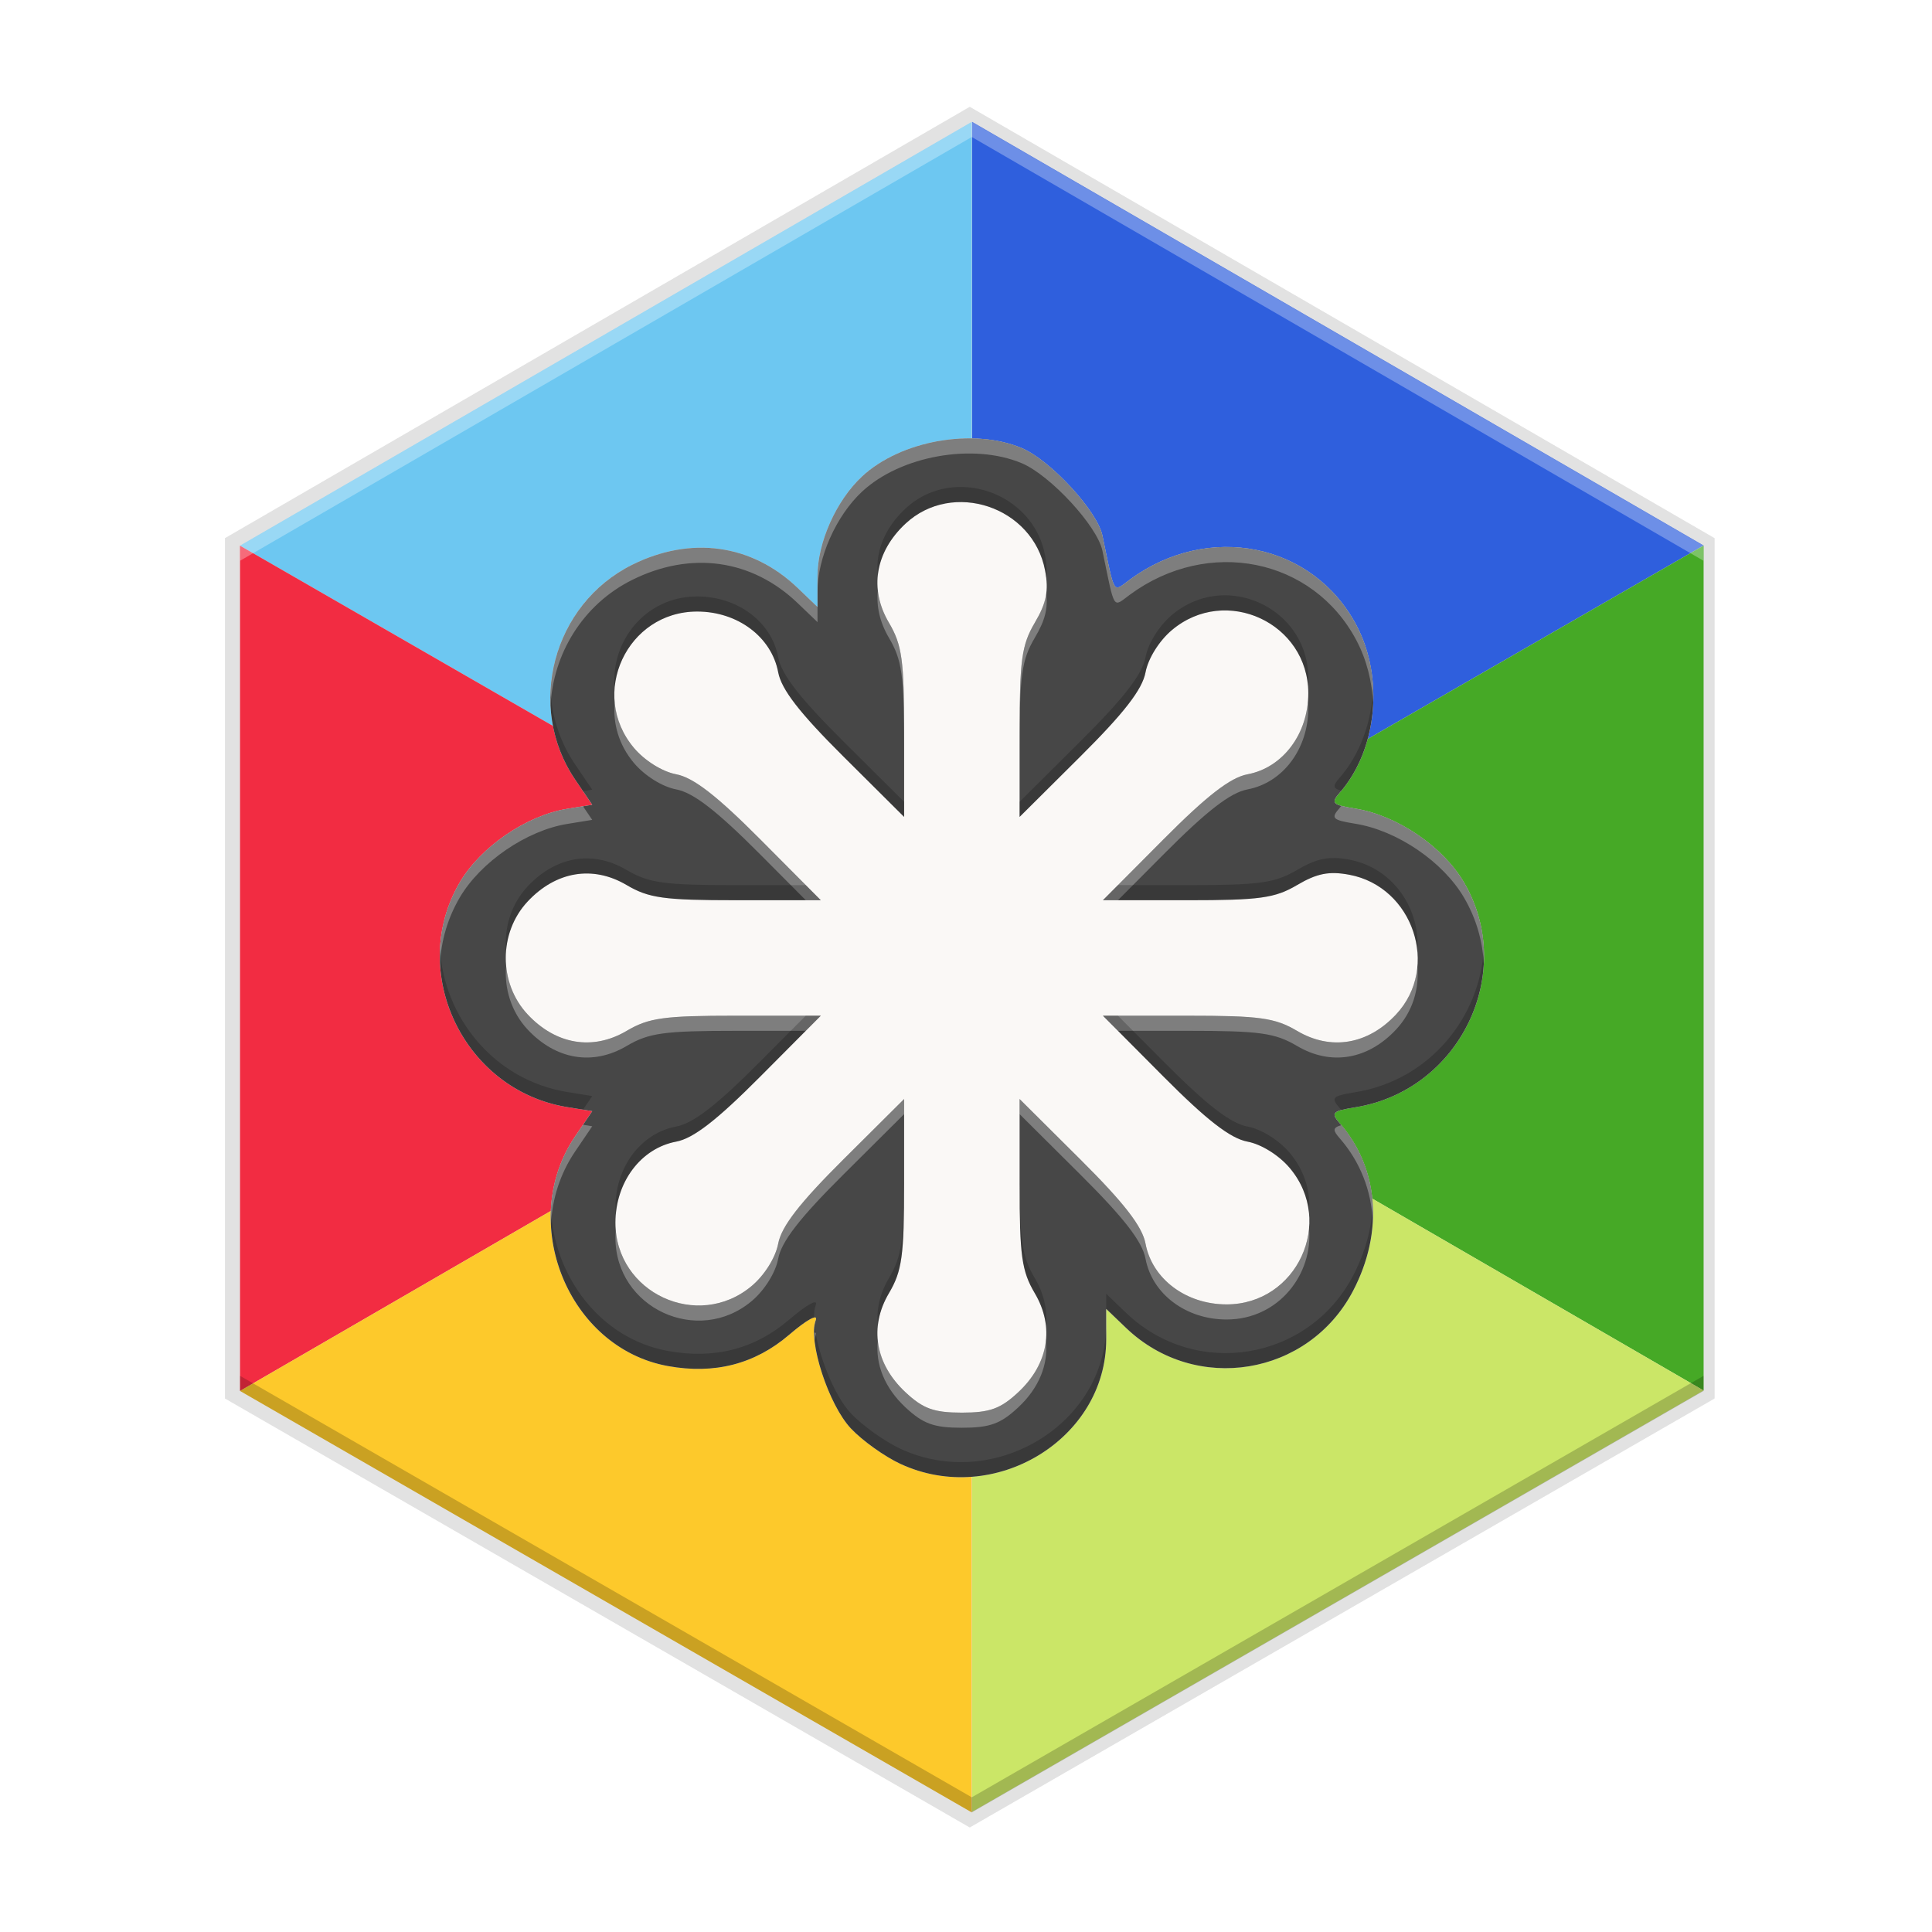 <svg height="256" viewBox="0 0 256 256" width="256" xmlns="http://www.w3.org/2000/svg" xmlns:xlink="http://www.w3.org/1999/xlink">
  <filter id="filter2426" color-interpolation-filters="sRGB" height="1.022" width="1.026" x="-.01" y="-.01">
    <feGaussianBlur stdDeviation="1.063"/>
  </filter>
  <filter id="filter2452" color-interpolation-filters="sRGB" height="1.09" width="1.103" x="-.05" y="-.04">
    <feGaussianBlur stdDeviation="4.254"/>
  </filter>
  <g fill="#000405">
    <path d="m128.497 14.152-98.692 57.157v114l98.692 56.843 98.694-56.843v-114z" filter="url(#filter2452)" opacity=".1"/>
    <path d="m128.497 14.152-98.692 57.157v114l98.692 56.843 98.694-56.843v-114z" filter="url(#filter2426)" opacity=".1"/>
    <path d="m128.497 14.152-98.692 57.157v114l98.692 56.843 98.694-56.843v-114z" opacity=".1"/>
  </g>
  <path d="m31.805 72.307 96.961-56.154v112z" fill="#6dc7f1"/>
  <path d="m128.766 128.153-96.961 56.154v-112z" fill="#f22c42"/>
  <path d="m31.805 184.307 96.961-56.154v112z" fill="#fdc92b"/>
  <g transform="matrix(-.956 0 0 .956 251.908 5.598)">
    <path d="m27.376 69.756 101.39-58.719v117.116z" fill="#2f5fdd"/>
    <path d="m128.766 128.153-101.39 58.719v-117.116z" fill="#46a926"/>
    <path d="m27.376 186.872 101.39-58.719v117.116z" fill="#cbe667"/>
  </g>
  <g transform="translate(-1.602 -8.868)">
    <path d="m120.925 202.845c-2.104-.974-5.065-3.091-6.581-4.705-2.947-3.137-5.699-11.601-4.657-14.319.36-.939-1.139-.125-3.517 1.91-4.549 3.893-9.893 5.27-16.08 4.143-13.231-2.41-19.965-19.106-12.277-30.437l2.263-3.335-3.317-.538c-13.709-2.225-21.202-17.889-14.24-29.769 2.762-4.712 8.843-8.878 14.24-9.754l3.317-.538-2.263-3.335c-6.551-9.654-2.955-23.221 7.542-28.452 7.783-3.879 15.871-2.749 21.941 3.065l2.63 2.519v-4.042c0-4.502 2.469-10.047 5.897-13.245 5.104-4.761 14.705-6.476 21.15-3.778 3.796 1.589 10.026 8.339 10.704 11.598 1.686 8.104 1.327 7.532 3.651 5.825 10.393-7.636 24.256-4.834 30.01 6.065 3.694 6.997 2.74 16.516-2.224 22.193-1.205 1.378-.979 1.604 2.101 2.103 5.521.896 11.587 5.022 14.373 9.775 6.997 11.939-.532 27.545-14.373 29.791-3.08.5-3.305.726-2.101 2.103 5.18 5.924 5.862 14.399 1.787 22.201-5.909 11.31-20.872 13.764-30.091 4.933l-2.63-2.519v4.042c0 13.24-14.861 22.236-27.255 16.498z" fill="#faf8f6"/>
    <path d="m120.925 202.845c-2.104-.974-5.065-3.091-6.581-4.705-2.947-3.137-5.699-11.601-4.657-14.319.36-.939-1.139-.125-3.517 1.91-4.549 3.893-9.893 5.27-16.08 4.143-13.231-2.41-19.965-19.106-12.277-30.437l2.263-3.335-3.317-.538c-13.709-2.225-21.202-17.889-14.24-29.769 2.762-4.712 8.843-8.878 14.24-9.754l3.317-.538-2.263-3.335c-6.551-9.654-2.955-23.221 7.542-28.452 7.783-3.879 15.871-2.749 21.941 3.065l2.63 2.519v-4.042c0-4.502 2.469-10.047 5.897-13.245 5.104-4.761 14.705-6.476 21.15-3.778 3.796 1.589 10.026 8.339 10.704 11.598 1.686 8.104 1.327 7.532 3.651 5.825 10.393-7.636 24.256-4.834 30.01 6.065 3.694 6.997 2.74 16.516-2.224 22.193-1.205 1.378-.979 1.604 2.101 2.103 5.521.896 11.587 5.022 14.373 9.775 6.997 11.939-.532 27.545-14.373 29.791-3.08.5-3.305.726-2.101 2.103 5.18 5.924 5.862 14.399 1.787 22.201-5.909 11.31-20.872 13.764-30.091 4.933l-2.63-2.519v4.042c0 13.24-14.861 22.236-27.255 16.498zm15.604-9.499c4.011-3.746 4.829-8.643 2.191-13.113-1.74-2.95-2.016-4.944-2.016-14.578v-11.161l8.048 8.006c5.807 5.777 8.213 8.884 8.639 11.158.878 4.683 5.369 8.049 10.737 8.049 9.311 0 14.382-10.932 8.38-18.064-1.425-1.694-3.766-3.157-5.6-3.501-2.274-.427-5.381-2.832-11.158-8.639l-8.006-8.048h11.161c9.634 0 11.628.276 14.578 2.016 4.47 2.638 9.367 1.819 13.113-2.191 5.834-6.245 2.258-16.916-6.201-18.502-2.676-.502-4.297-.183-6.912 1.36-2.95 1.74-4.944 2.016-14.578 2.016h-11.161l8.006-8.048c5.777-5.807 8.884-8.213 11.158-8.639 4.683-.878 8.049-5.369 8.049-10.737 0-9.311-10.932-14.382-18.064-8.38-1.694 1.425-3.157 3.766-3.501 5.6-.427 2.274-2.832 5.381-8.639 11.158l-8.048 8.006v-11.161c0-9.634.276-11.628 2.016-14.578 1.543-2.616 1.862-4.237 1.36-6.913-1.587-8.459-12.257-12.035-18.502-6.201-4.011 3.746-4.829 8.643-2.191 13.113 1.74 2.95 2.016 4.944 2.016 14.578v11.161l-8.048-8.006c-5.807-5.777-8.213-8.884-8.639-11.158-.878-4.683-5.369-8.049-10.737-8.049-9.311 0-14.382 10.932-8.38 18.064 1.425 1.694 3.766 3.157 5.6 3.501 2.274.427 5.381 2.832 11.158 8.639l8.006 8.048h-11.161c-9.634 0-11.628-.276-14.578-2.016-4.47-2.638-9.367-1.819-13.113 2.191-3.857 4.129-3.857 10.822 0 14.951 3.746 4.011 8.643 4.829 13.113 2.191 2.95-1.74 4.944-2.016 14.578-2.016h11.161l-8.006 8.048c-5.777 5.807-8.884 8.213-11.158 8.639-4.683.878-8.049 5.369-8.049 10.737 0 9.311 10.932 14.382 18.064 8.38 1.694-1.425 3.157-3.766 3.501-5.6.427-2.274 2.832-5.381 8.639-11.158l8.048-8.006v11.161c0 9.634-.276 11.628-2.016 14.578-2.638 4.47-1.819 9.367 2.191 13.113 2.344 2.19 3.769 2.705 7.475 2.705 3.707 0 5.131-.516 7.475-2.705z" fill="#474747"/>
    <path d="m130.24 66.959c-5.273-.05-10.907 1.783-14.416 5.057-3.428 3.198-5.896 8.742-5.896 13.244v2c0-4.502 2.468-10.046 5.896-13.244 5.104-4.761 14.705-6.475 21.15-3.777 3.796 1.589 10.025 8.339 10.703 11.598 1.686 8.104 1.327 7.531 3.65 5.824 10.393-7.636 24.256-4.834 30.01 6.064 1.353 2.563 2.076 5.464 2.213 8.391.161-3.588-.552-7.244-2.213-10.391-5.754-10.899-19.617-13.7-30.01-6.064-2.324 1.707-1.964 2.28-3.65-5.824-.678-3.259-6.907-10.009-10.703-11.598-2.014-.843-4.338-1.256-6.734-1.279zm-36.121 14.49c-2.882.063-5.845.813-8.764 2.268-7.238 3.607-11.194 11.176-10.807 18.693.342-6.829 4.212-13.407 10.807-16.693 7.783-3.879 15.871-2.748 21.941 3.066l2.631 2.52v-2l-2.631-2.52c-3.794-3.634-8.374-5.439-13.178-5.334zm23.801 5.672c-.215 2.073.26 4.208 1.467 6.254 1.74 2.95 2.016 4.944 2.016 14.578v-2c0-9.634-.275-11.628-2.016-14.578-.822-1.393-1.308-2.826-1.467-4.254zm22.312.338c-.155 1.235-.625 2.413-1.512 3.916-1.74 2.95-2.018 4.944-2.018 14.578v2c0-9.634.277-11.628 2.018-14.578 1.342-2.274 1.756-3.799 1.512-5.916zm34.682 14.303c-.4 4.902-3.627 8.884-8.006 9.705-2.274.427-5.381 2.832-11.158 8.639l-8.006 8.047h1.99l6.016-6.047c5.777-5.807 8.884-8.212 11.158-8.639 4.683-.878 8.049-5.37 8.049-10.738 0-.328-.016-.649-.043-.967zm-91.861.174c-.255 2.729.502 5.599 2.547 8.029 1.425 1.694 3.765 3.158 5.6 3.502 2.274.427 5.381 2.832 11.158 8.639l6.016 6.047h1.99l-8.006-8.047c-5.777-5.807-8.884-8.212-11.158-8.639-1.834-.344-4.175-1.808-5.6-3.502-1.549-1.841-2.356-3.935-2.547-6.029zm96.277 13.711c-.074.088-.139.185-.215.271-1.205 1.378-.98 1.604 2.1 2.104 5.521.896 11.587 5.022 14.373 9.775 1.642 2.802 2.475 5.804 2.623 8.789.192-3.63-.614-7.36-2.623-10.789-2.786-4.754-8.852-8.879-14.373-9.775-.833-.135-1.441-.252-1.885-.375zm-100.477.057-2.094.34c-5.397.876-11.479 5.042-14.24 9.754-2 3.412-2.801 7.135-2.611 10.764.148-2.982.978-5.976 2.611-8.764 2.762-4.712 8.843-8.878 14.24-9.754l3.316-.539zm-10.189 21.102c-.267 3.028.681 6.156 2.848 8.475 3.746 4.011 8.643 4.829 13.113 2.191 2.95-1.74 4.944-2.016 14.578-2.016h9.17l1.99-2h-11.16c-9.634 0-11.629.275-14.578 2.016-4.47 2.638-9.367 1.819-13.113-2.191-1.69-1.809-2.639-4.112-2.848-6.475zm120.738.115c-.195 2.274-1.08 4.511-2.807 6.359-3.746 4.011-8.643 4.829-13.113 2.191-2.95-1.74-4.944-2.016-14.578-2.016h-11.16l1.99 2h9.17c9.634 0 11.629.275 14.578 2.016 4.47 2.638 9.367 1.819 13.113-2.191 2.234-2.391 3.078-5.429 2.807-8.359zm-68 17.574-8.047 8.006c-5.807 5.777-8.214 8.884-8.641 11.158-.344 1.834-1.806 4.175-3.5 5.6-6.881 5.79-17.295 1.273-18.021-7.412-.028.34-.043.685-.043 1.033 0 9.311 10.932 14.381 18.064 8.379 1.694-1.425 3.156-3.765 3.5-5.6.427-2.274 2.833-5.381 8.641-11.158l8.047-8.006zm15.301 0v2l8.049 8.006c5.807 5.777 8.212 8.884 8.639 11.158.878 4.683 5.37 8.049 10.738 8.049 6.911 0 11.481-6.023 10.926-12.045-.49 5.286-4.783 10.045-10.926 10.045-5.368 0-9.86-3.366-10.738-8.049-.427-2.274-2.832-5.381-8.639-11.158zm-57.85 3.41-1.039 1.533c-2.435 3.588-3.419 7.715-3.213 11.756.162-3.385 1.179-6.758 3.213-9.756l2.262-3.334zm100.479.055c-1.2.333-1.096.725-.217 1.73 2.719 3.11 4.186 6.925 4.389 10.975.245-4.67-1.164-9.13-4.172-12.705zm-69.709 27.479c-.037-.007-.099.014-.152.023.003.309.022.637.059.984.037-.23.088-.443.158-.625.09-.235.063-.359-.064-.383zm30.564 1.045c-.254 2.458-1.482 4.83-3.658 6.863-2.344 2.19-3.77 2.705-7.477 2.705-3.707 0-5.131-.515-7.475-2.705-2.175-2.032-3.403-4.402-3.658-6.859-.351 3.155.897 6.28 3.658 8.859 2.344 2.19 3.768 2.705 7.475 2.705 3.707 0 5.132-.515 7.477-2.705 2.762-2.58 4.011-5.707 3.658-8.863z" fill="#fff" opacity=".3"/>
    <path d="m128.316 73.41c-2.404.123-4.787 1.028-6.738 2.852-2.761 2.579-4.009 5.704-3.658 8.859.255-2.457 1.483-4.828 3.658-6.859 6.245-5.834 16.915-2.259 18.502 6.199.066.349.116.68.152.998.115-.914.061-1.86-.152-2.998-1.091-5.815-6.476-9.322-11.764-9.051zm35.926 14.348c-2.521-.079-5.121.716-7.35 2.592-1.694 1.425-3.158 3.765-3.502 5.6-.427 2.274-2.832 5.381-8.639 11.158l-8.049 8.006v2l8.049-8.006c5.807-5.777 8.212-8.884 8.639-11.158.344-1.834 1.808-4.175 3.502-5.6 6.881-5.79 17.295-1.273 18.021 7.412.028-.34.043-.685.043-1.033 0-6.401-5.168-10.798-10.715-10.971zm-70.264.143c-6.907 0-11.475 6.017-10.926 12.035.494-5.282 4.787-10.035 10.926-10.035 5.368 0 9.858 3.366 10.736 8.049.427 2.274 2.833 5.381 8.641 11.158l8.047 8.006v-2l-8.047-8.006c-5.807-5.777-8.214-8.884-8.641-11.158-.878-4.683-5.368-8.049-10.736-8.049zm89.572 12.215c-.197 4.391-1.704 8.679-4.436 11.803-.879 1.005-.982 1.396.215 1.729 2.994-3.583 4.452-8.589 4.221-13.531zm-109.002.295c-.203 4.041.83 8.171 3.266 11.76l1.039 1.533 1.223-.199-2.262-3.334c-2.034-2.998-3.091-6.374-3.266-9.76zm104.006 22.15c-1.707-.05-3.11.419-5.072 1.576-2.95 1.74-4.944 2.016-14.578 2.016h-9.17l-1.99 2h11.16c9.634 0 11.629-.275 14.578-2.016 2.616-1.543 4.237-1.861 6.912-1.359 5.22.979 8.571 5.419 9.008 10.143.465-5.408-3.053-11.025-9.008-12.143-.669-.125-1.271-.2-1.84-.217zm-99.057.053c-2.855-.052-5.645 1.208-7.986 3.715-2.167 2.32-3.115 5.448-2.848 8.477.208-2.363 1.157-4.667 2.848-6.477 3.746-4.011 8.643-4.829 13.113-2.191 2.95 1.74 4.944 2.016 14.578 2.016h11.16l-1.99-2h-9.17c-9.634 0-11.629-.275-14.578-2.016-1.676-.989-3.414-1.492-5.127-1.523zm-19.59 11.947c-.484 9.726 6.359 19.301 16.852 21.004l2.094.34 1.223-1.801-3.316-.539c-9.771-1.586-16.38-9.999-16.852-19.004zm138.303.025c-.477 9.01-7.13 17.399-16.996 19-3.08.5-3.304.726-2.1 2.104.076.087.142.181.217.27.443-.123 1.052-.238 1.883-.373 10.593-1.719 17.48-11.263 16.996-21zm-89.838 8.869-6.016 6.047c-5.777 5.807-8.884 8.214-11.158 8.641-4.683.878-8.049 5.368-8.049 10.736 0 .328.016.649.043.967.4-4.902 3.627-8.882 8.006-9.703 2.274-.427 5.381-2.833 11.158-8.641l8.006-8.047zm39.371 0 8.006 8.047c5.777 5.807 8.884 8.214 11.158 8.641 1.834.344 4.175 1.806 5.6 3.5 1.547 1.838 2.354 3.929 2.547 6.02.253-2.726-.505-5.593-2.547-8.02-1.425-1.694-3.765-3.156-5.6-3.5-2.274-.427-5.381-2.833-11.158-8.641l-6.016-6.047zm-26.342 20.199c0 9.634-.275 11.629-2.016 14.578-1.207 2.046-1.682 4.181-1.467 6.254.159-1.428.645-2.861 1.467-4.254 1.74-2.95 2.016-4.944 2.016-14.578zm15.301 0v2c0 9.634.277 11.629 2.018 14.578.821 1.391 1.307 2.824 1.467 4.25.214-2.072-.26-4.205-1.467-6.25-1.74-2.95-2.018-4.944-2.018-14.578zm46.801 5.01c-.16 3.051-1.017 6.189-2.604 9.227-5.909 11.31-20.871 13.764-30.09 4.934l-2.631-2.52v2l2.631 2.52c9.219 8.83 24.181 6.377 30.09-4.934 1.936-3.706 2.787-7.562 2.604-11.227zm-108.902.529c-.45 9.409 5.758 18.91 15.488 20.682 6.186 1.127 11.531-.25 16.08-4.143 1.612-1.379 2.802-2.18 3.301-2.271-.007-.652.056-1.221.217-1.641.36-.939-1.139-.123-3.518 1.912-4.549 3.893-9.894 5.269-16.08 4.143-9.041-1.647-15.043-9.964-15.488-18.682zm73.578 15.154c0 13.24-14.86 22.236-27.254 16.498-2.104-.974-5.066-3.091-6.582-4.705-2.277-2.424-4.43-8.019-4.814-11.695-.514 3.208 2.065 10.768 4.814 13.695 1.516 1.614 4.478 3.731 6.582 4.705 12.394 5.738 27.254-3.258 27.254-16.498z" opacity=".2"/>
  </g>
  <path d="m31.805 182.307v2l96.961 55.846 96.963-55.846v-2l-96.963 55.846z" opacity=".2"/>
  <path d="m128.766 16.152-96.961 56.154v2l96.961-56.154 96.963 56.154v-2z" fill="#fff" opacity=".3"/>
</svg>
